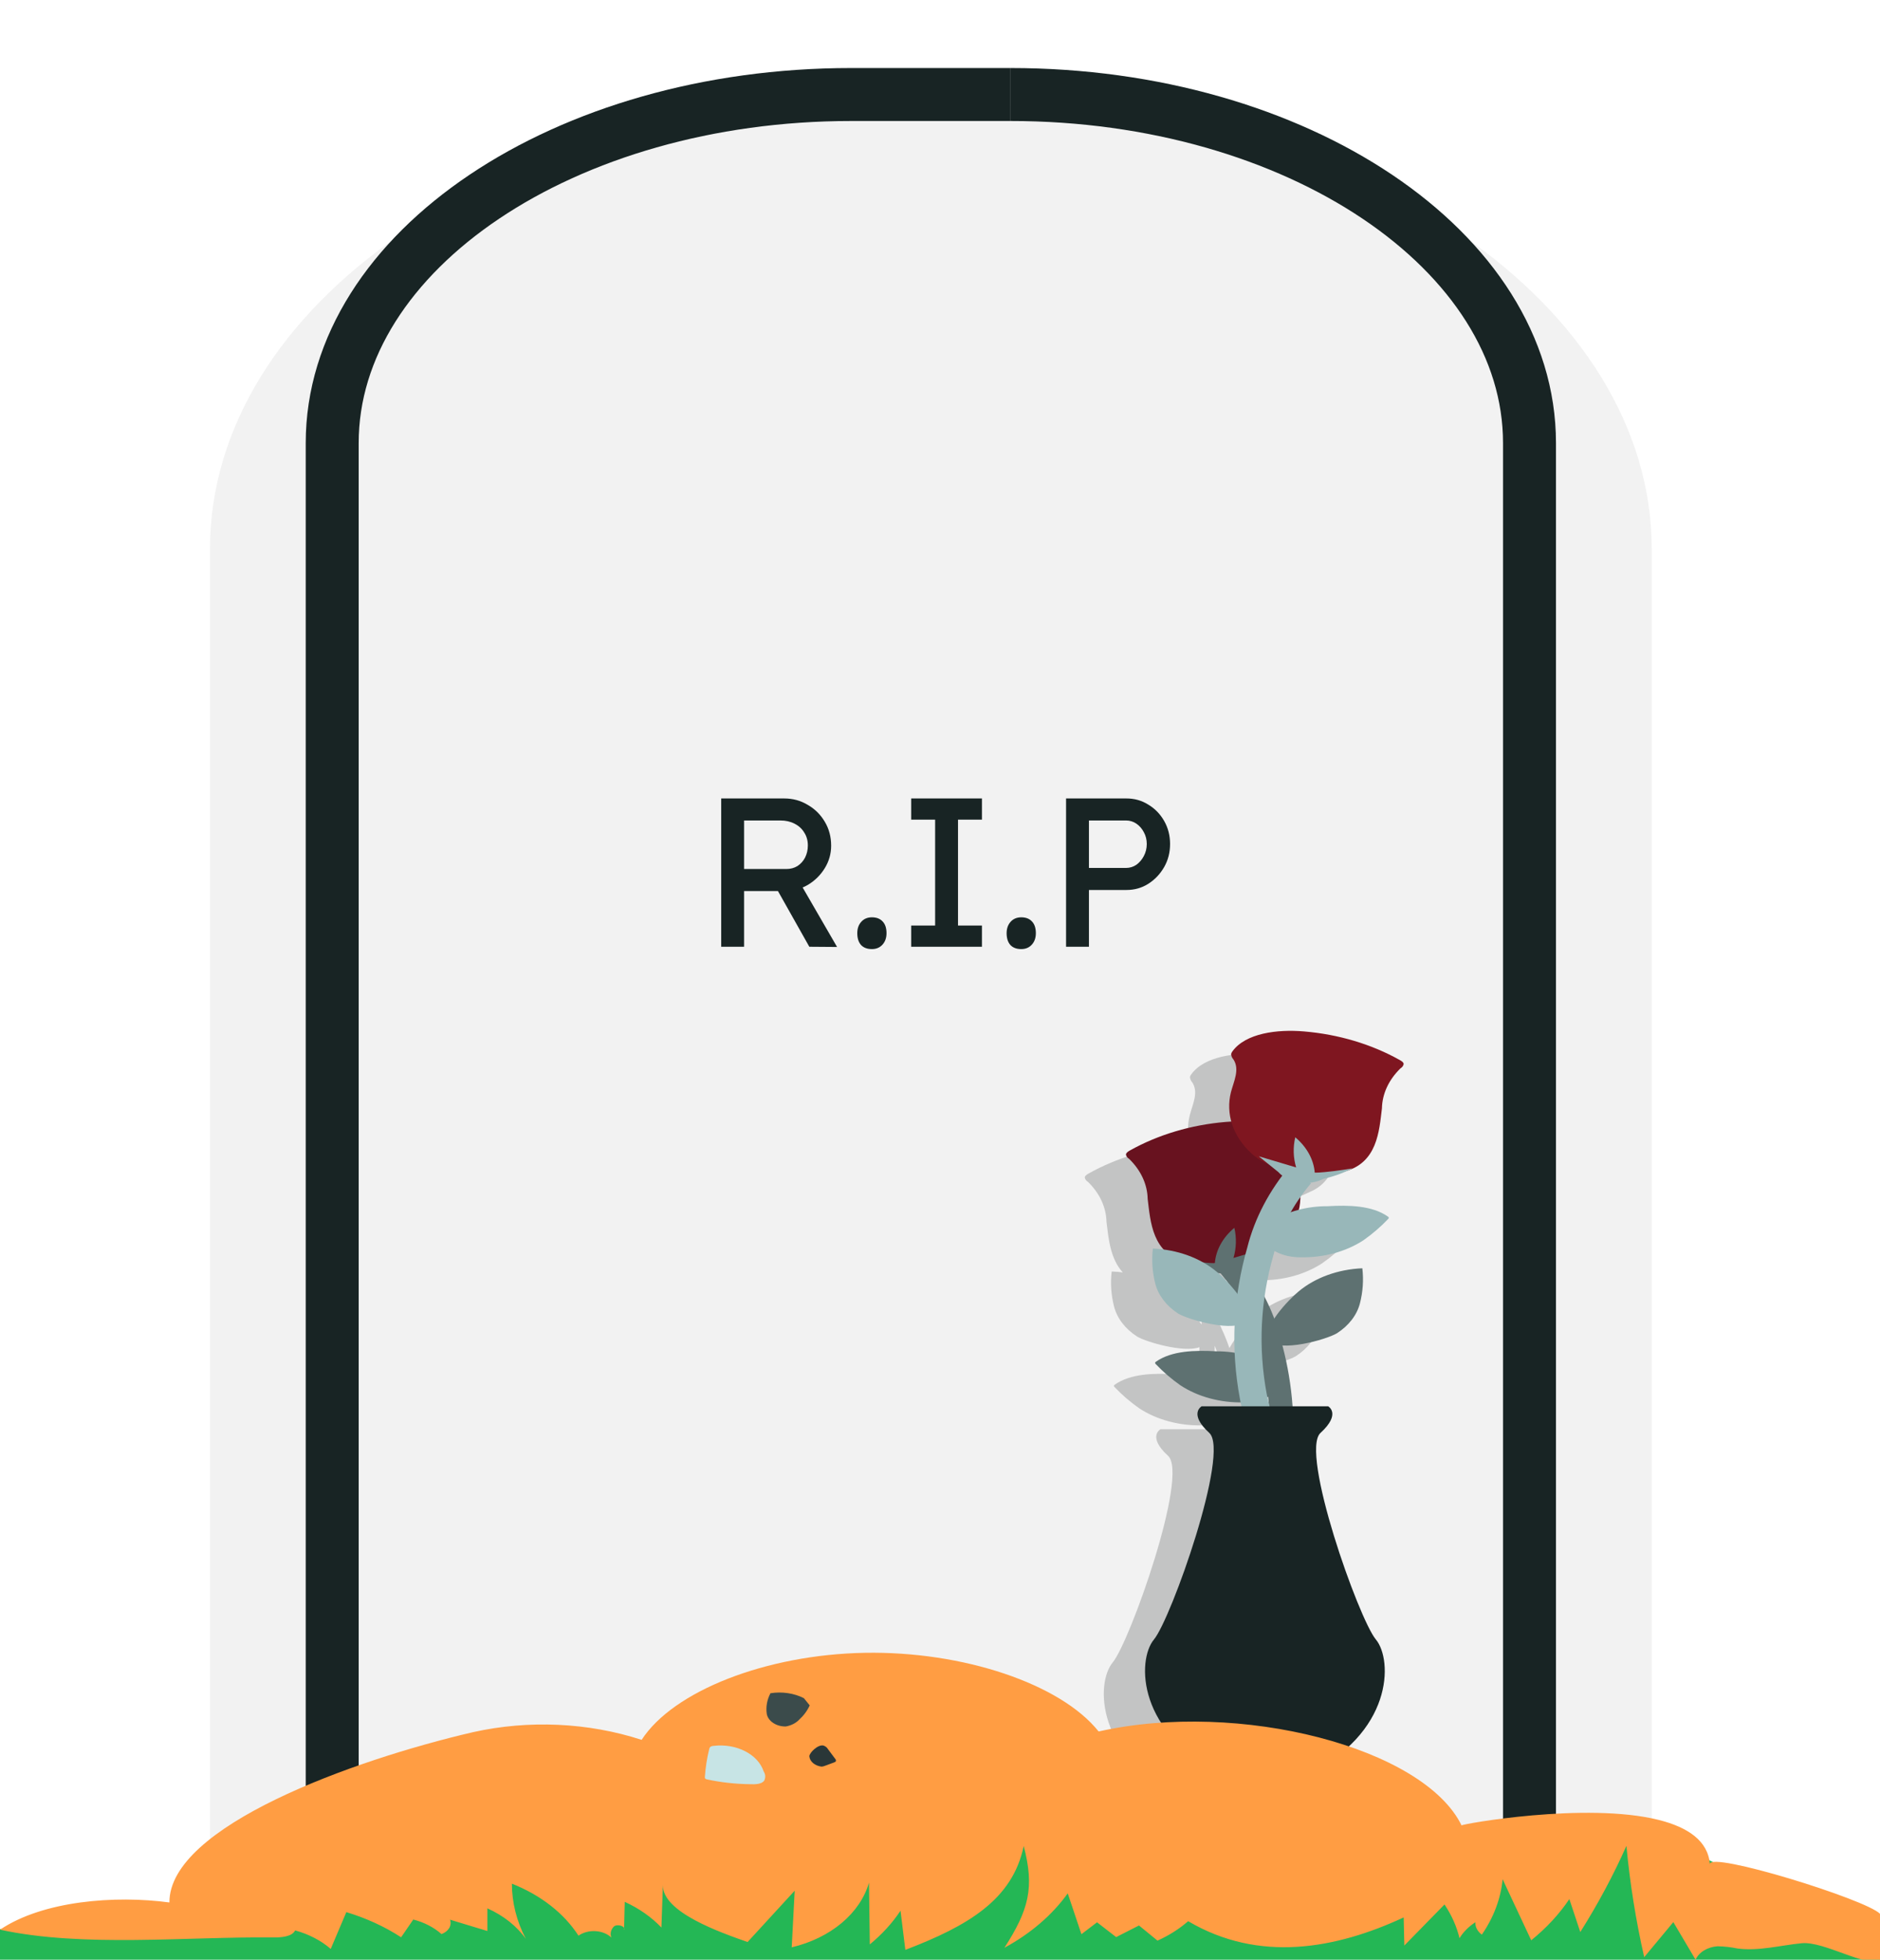 <svg width="71" height="74" viewBox="0 0 71 74" fill="none" xmlns="http://www.w3.org/2000/svg">
<g filter="url(#filter0_d_3179_4047)">
<path d="M38.165 0H35.154H32.143C18.826 0 7.93 7.529 7.93 16.73V69.638H62.379V16.73C62.379 7.529 51.483 0 38.165 0Z" fill="#F2F2F2"/>
</g>
<path d="M12.546 70.469V16.73C12.546 9.473 21.337 3.569 32.143 3.569H38.165" stroke="#182424" stroke-width="2" stroke-miterlimit="10"/>
<path d="M38.165 3.569C48.972 3.569 57.763 9.473 57.763 16.73V70.469" stroke="#182424" stroke-width="2" stroke-miterlimit="10"/>
<path d="M27.237 35.75V30.15H29.621C29.941 30.15 30.235 30.23 30.501 30.39C30.773 30.545 30.989 30.758 31.149 31.03C31.309 31.297 31.389 31.598 31.389 31.934C31.389 32.238 31.309 32.521 31.149 32.782C30.989 33.043 30.776 33.254 30.509 33.414C30.242 33.569 29.947 33.646 29.621 33.646H28.101V35.75H27.237ZM30.565 35.75L29.141 33.222L30.029 33.022L31.613 35.758L30.565 35.75ZM28.101 32.814H29.701C29.856 32.814 29.994 32.777 30.117 32.702C30.24 32.622 30.336 32.515 30.405 32.382C30.474 32.243 30.509 32.091 30.509 31.926C30.509 31.739 30.464 31.577 30.373 31.438C30.288 31.294 30.165 31.182 30.005 31.102C29.851 31.022 29.674 30.982 29.477 30.982H28.101V32.814ZM32.928 35.838C32.752 35.838 32.616 35.787 32.52 35.686C32.424 35.579 32.376 35.43 32.376 35.238C32.376 35.062 32.426 34.918 32.528 34.806C32.629 34.694 32.762 34.638 32.928 34.638C33.104 34.638 33.24 34.691 33.336 34.798C33.432 34.899 33.48 35.046 33.48 35.238C33.48 35.414 33.429 35.558 33.328 35.67C33.226 35.782 33.093 35.838 32.928 35.838ZM34.412 35.75V34.95H35.316V30.95H34.412V30.15H37.084V30.95H36.18V34.95H37.084V35.75H34.412ZM38.568 35.838C38.392 35.838 38.256 35.787 38.16 35.686C38.064 35.579 38.016 35.43 38.016 35.238C38.016 35.062 38.067 34.918 38.168 34.806C38.27 34.694 38.403 34.638 38.568 34.638C38.744 34.638 38.88 34.691 38.976 34.798C39.072 34.899 39.12 35.046 39.12 35.238C39.12 35.414 39.07 35.558 38.968 35.67C38.867 35.782 38.734 35.838 38.568 35.838ZM40.261 35.75V30.15H42.541C42.845 30.15 43.119 30.227 43.365 30.382C43.615 30.531 43.815 30.737 43.965 30.998C44.114 31.259 44.189 31.55 44.189 31.87C44.189 32.19 44.114 32.481 43.965 32.742C43.815 33.003 43.615 33.214 43.365 33.374C43.119 33.529 42.845 33.606 42.541 33.606H41.125V35.75H40.261ZM41.125 32.774H42.525C42.669 32.774 42.799 32.734 42.917 32.654C43.034 32.569 43.127 32.459 43.197 32.326C43.271 32.187 43.309 32.035 43.309 31.87C43.309 31.705 43.271 31.555 43.197 31.422C43.127 31.289 43.034 31.182 42.917 31.102C42.799 31.022 42.669 30.982 42.525 30.982H41.125V32.774Z" fill="#182424"/>
<path opacity="0.2" d="M48.428 45.38C48.8 45.293 49.154 45.165 49.481 45.002C50.468 44.581 50.539 43.492 50.635 42.721C50.646 42.171 50.892 41.639 51.335 41.209C51.401 41.169 51.444 41.111 51.455 41.047C51.447 41.015 51.429 40.984 51.404 40.958C51.379 40.931 51.346 40.909 51.308 40.894C50.244 40.297 48.997 39.925 47.69 39.814C46.681 39.727 45.487 39.882 44.99 40.566C44.964 40.597 44.947 40.633 44.939 40.67C44.944 40.744 44.975 40.815 45.03 40.875C45.27 41.25 45.043 41.692 44.935 42.102C44.84 42.472 44.846 42.853 44.952 43.221C44.879 43.224 44.804 43.226 44.733 43.232C43.426 43.342 42.178 43.715 41.114 44.312C41.045 44.351 40.971 44.398 40.968 44.465C40.979 44.529 41.022 44.587 41.087 44.627C41.531 45.057 41.777 45.589 41.788 46.14C41.862 46.737 41.924 47.527 42.404 48.047C42.265 48.028 42.125 48.016 41.984 48.012C41.932 48.456 41.962 48.903 42.075 49.34C42.19 49.781 42.495 50.178 42.941 50.467C43.299 50.681 44.716 51.089 45.299 50.87C45.282 51.245 45.286 51.622 45.305 51.999C44.999 51.945 44.689 51.91 44.376 51.894C43.58 51.847 42.695 51.867 42.103 52.284C42.086 52.294 42.074 52.308 42.067 52.323C42.067 52.334 42.07 52.345 42.075 52.355C42.081 52.365 42.089 52.375 42.099 52.382C42.373 52.671 42.684 52.939 43.026 53.18C43.688 53.612 44.531 53.84 45.396 53.822C45.442 53.822 45.489 53.817 45.536 53.814C45.547 53.866 45.559 53.918 45.571 53.97H43.825C43.825 53.97 43.32 54.248 44.113 54.972C44.906 55.697 42.671 61.994 42.023 62.774C41.374 63.554 41.374 66.341 44.689 67.901L45.866 67.936V67.957L46.214 67.947L46.562 67.957V67.936L47.739 67.901C51.054 66.341 51.054 63.554 50.406 62.774C49.757 61.994 47.524 55.696 48.316 54.972C49.108 54.249 48.604 53.97 48.604 53.97H47.051C46.997 53.184 46.864 52.403 46.653 51.633C47.272 51.8 48.596 51.416 48.94 51.209C49.385 50.921 49.691 50.524 49.806 50.084C49.918 49.647 49.949 49.2 49.897 48.756C48.976 48.795 48.111 49.11 47.486 49.635C47.047 50.011 46.691 50.44 46.431 50.905C46.306 50.545 46.154 50.191 45.976 49.844C46.052 49.275 46.172 48.709 46.333 48.15C46.337 48.136 46.342 48.122 46.346 48.106C46.39 48.08 46.438 48.057 46.48 48.028C46.528 48.069 46.582 48.106 46.64 48.139C46.916 48.276 47.239 48.347 47.567 48.342C48.432 48.36 49.275 48.132 49.936 47.7C50.279 47.459 50.59 47.191 50.865 46.902C50.875 46.895 50.883 46.885 50.888 46.875C50.893 46.865 50.896 46.854 50.895 46.843C50.89 46.827 50.877 46.813 50.86 46.803C50.269 46.387 49.383 46.366 48.587 46.413C48.218 46.431 47.852 46.477 47.494 46.551C47.563 46.265 47.571 45.972 47.52 45.684C47.563 45.628 47.608 45.574 47.652 45.52C47.919 45.508 48.181 45.461 48.428 45.38ZM44.404 48.898C44.539 48.928 44.679 48.943 44.819 48.942C45.041 49.213 45.236 49.498 45.402 49.792C45.391 49.866 45.38 49.939 45.371 50.013C45.116 49.609 44.79 49.234 44.404 48.898ZM46.491 53.97H46.155C46.133 53.883 46.114 53.801 46.099 53.716C46.178 53.69 46.253 53.657 46.323 53.619C46.391 53.58 46.453 53.535 46.507 53.484C46.525 53.645 46.54 53.807 46.552 53.97H46.491ZM46.128 51.558C46.203 51.819 46.26 52.081 46.316 52.344C46.184 52.267 46.039 52.201 45.887 52.15C45.858 51.703 45.855 51.258 45.878 50.812C45.968 51.049 46.052 51.296 46.129 51.559L46.128 51.558ZM45.307 48.811C45.422 48.749 45.529 48.678 45.625 48.599C45.585 48.764 45.55 48.929 45.518 49.094C45.451 48.999 45.381 48.904 45.308 48.812L45.307 48.811Z" fill="#080C0C"/>
<path d="M43.343 45.273C43.332 44.722 43.086 44.19 42.643 43.76C42.61 43.74 42.582 43.716 42.562 43.688C42.541 43.66 42.528 43.63 42.523 43.598C42.526 43.532 42.6 43.483 42.669 43.444C43.734 42.847 44.981 42.475 46.288 42.365C47.297 42.281 48.49 42.432 48.988 43.116C49.014 43.148 49.031 43.184 49.038 43.221C49.033 43.295 49.002 43.366 48.949 43.426C48.707 43.802 48.934 44.243 49.043 44.653C49.147 45.059 49.132 45.477 48.999 45.877C48.866 46.277 48.619 46.649 48.276 46.965C48.13 47.104 47.957 47.224 47.763 47.321C46.845 47.67 45.809 47.79 44.799 47.665C43.507 47.355 43.448 46.117 43.343 45.273Z" fill="#68121F"/>
<path d="M45.55 47.932C45.822 48.069 46.152 48.119 46.47 48.071C46.789 48.023 47.071 47.88 47.256 47.674L47.992 47.081L46.583 47.501C46.693 47.127 46.704 46.74 46.616 46.363C46.177 46.731 45.916 47.206 45.879 47.706C45.398 47.676 44.921 47.618 44.451 47.533C44.789 47.708 45.16 47.843 45.55 47.932Z" fill="#5E7171"/>
<path d="M46.415 47.769C47.156 48.644 47.669 49.623 47.928 50.65C48.766 53.552 48.487 56.58 47.127 59.361" stroke="#5E7171" stroke-width="0.889" stroke-miterlimit="10"/>
<path d="M49.04 48.768C49.665 48.244 50.529 47.93 51.45 47.891C51.502 48.335 51.471 48.782 51.358 49.22C51.243 49.66 50.938 50.056 50.492 50.344C50.086 50.588 48.311 51.081 47.947 50.622C47.598 50.179 48.682 49.06 49.04 48.768Z" fill="#5E7171"/>
<path d="M45.932 51.026C45.135 50.981 44.251 51.001 43.659 51.417C43.642 51.427 43.629 51.441 43.623 51.456C43.623 51.467 43.626 51.478 43.631 51.488C43.636 51.498 43.644 51.508 43.654 51.515C43.929 51.804 44.24 52.072 44.583 52.313C45.244 52.745 46.087 52.973 46.952 52.955C47.28 52.96 47.603 52.889 47.879 52.752C47.996 52.691 48.095 52.61 48.169 52.517C48.243 52.424 48.29 52.319 48.308 52.21C48.325 52.102 48.312 51.992 48.27 51.887C48.228 51.782 48.158 51.686 48.064 51.604C47.462 51.226 46.708 51.022 45.932 51.026Z" fill="#5E7171"/>
<path d="M52.19 41.854C52.201 41.304 52.447 40.772 52.89 40.342C52.956 40.302 52.999 40.244 53.01 40.18C53.01 40.114 52.932 40.065 52.863 40.027C51.799 39.43 50.552 39.057 49.245 38.947C48.236 38.86 47.042 39.014 46.545 39.698C46.519 39.73 46.502 39.766 46.494 39.803C46.499 39.877 46.53 39.948 46.584 40.008C46.825 40.383 46.598 40.825 46.489 41.235C46.386 41.641 46.401 42.059 46.533 42.459C46.666 42.859 46.913 43.231 47.256 43.547C47.403 43.686 47.576 43.806 47.77 43.903C48.687 44.252 49.723 44.372 50.733 44.247C52.025 43.937 52.084 42.7 52.19 41.854Z" fill="#7F1620"/>
<path d="M49.982 44.513C49.71 44.651 49.38 44.7 49.062 44.653C48.743 44.605 48.461 44.462 48.276 44.256C48.031 44.058 47.786 43.86 47.54 43.663L48.95 44.083C48.839 43.709 48.828 43.322 48.917 42.944C49.355 43.313 49.615 43.788 49.654 44.288C50.134 44.258 50.611 44.2 51.08 44.115C50.743 44.29 50.372 44.425 49.982 44.513Z" fill="#98B7B9"/>
<path d="M49.117 44.35C48.377 45.226 47.863 46.205 47.604 47.232C47.082 49.037 46.99 50.9 47.333 52.73C47.658 54.477 48.767 56.087 48.78 57.85C48.785 58.534 48.759 59.219 48.702 59.903" stroke="#98B7B9" stroke-width="1.029" stroke-miterlimit="10"/>
<path d="M45.952 48.024C45.327 47.499 44.461 47.184 43.539 47.147C43.488 47.59 43.519 48.038 43.631 48.475C43.746 48.916 44.051 49.313 44.496 49.602C44.903 49.845 46.678 50.339 47.042 49.879C47.392 49.435 46.309 48.317 45.952 48.024Z" fill="#98B7B9"/>
<path d="M50.14 45.547C50.937 45.5 51.822 45.52 52.413 45.937C52.431 45.947 52.444 45.961 52.45 45.977C52.45 45.988 52.447 45.999 52.442 46.009C52.437 46.019 52.428 46.028 52.418 46.036C52.144 46.325 51.833 46.592 51.49 46.834C50.829 47.265 49.985 47.494 49.12 47.476C48.792 47.48 48.47 47.41 48.194 47.272C48.077 47.211 47.978 47.131 47.904 47.037C47.83 46.944 47.783 46.84 47.765 46.731C47.748 46.622 47.761 46.512 47.803 46.407C47.845 46.303 47.915 46.206 48.009 46.125C48.611 45.746 49.365 45.542 50.14 45.547Z" fill="#98B7B9"/>
<path d="M51.961 61.908C51.312 61.128 49.078 54.831 49.871 54.106C50.663 53.382 50.16 53.103 50.16 53.103H45.381C45.381 53.103 44.876 53.382 45.669 54.106C46.461 54.831 44.228 61.128 43.58 61.908C42.931 62.688 42.931 65.475 46.245 67.035L47.422 67.07V67.091L47.77 67.081L48.119 67.091C48.119 67.091 48.119 67.082 48.119 67.07L49.295 67.035C52.609 65.475 52.609 62.688 51.961 61.908Z" fill="#182424"/>
<path d="M0 72.844V74H71V73.711V72.844C71 72.266 70.413 72.266 70.413 72.266L68.653 71.688L66.306 71.109L63.959 69.953L62.785 69.375H61.025L56.917 69.953L48.703 69.375L38.141 68.219L31.686 69.375H21.124L7.628 72.266L0 72.844Z" fill="#24B755"/>
<path d="M62.651 68.723C59.9 68.03 55.174 68.881 55.198 68.929C53.763 65.987 46.809 64.187 41.491 65.381C40.051 63.58 36.37 62.343 32.653 62.411C28.936 62.479 25.429 63.849 24.232 65.698C22.215 65.041 19.968 64.938 17.866 65.407C13.316 66.463 6.384 68.969 6.398 71.838C4.347 71.561 1.626 71.772 0.001 72.866C3.142 73.547 7.058 73.122 10.312 73.159C10.634 73.163 11.035 73.127 11.145 72.893C11.662 73.035 12.125 73.275 12.49 73.592C12.686 73.13 12.883 72.667 13.08 72.203C13.832 72.43 14.531 72.75 15.148 73.153C15.302 72.929 15.455 72.705 15.608 72.482C16.02 72.588 16.388 72.778 16.673 73.032C16.801 72.985 16.904 72.905 16.964 72.806C17.023 72.706 17.034 72.593 16.996 72.488L18.407 72.916C18.407 72.631 18.407 72.345 18.407 72.06C19.018 72.335 19.52 72.733 19.859 73.213C19.512 72.551 19.333 71.843 19.332 71.128C20.42 71.558 21.302 72.246 21.847 73.092C21.933 73.031 22.034 72.985 22.145 72.955C22.255 72.926 22.372 72.914 22.488 72.921C22.604 72.927 22.718 72.952 22.821 72.994C22.925 73.036 23.016 73.093 23.09 73.163C23.061 73.092 23.055 73.016 23.072 72.942C23.09 72.868 23.13 72.799 23.19 72.74C23.333 72.639 23.642 72.74 23.568 72.88C23.577 72.525 23.585 72.169 23.594 71.814C24.135 72.062 24.606 72.393 24.979 72.785C24.999 72.248 25.018 71.71 25.035 71.173C25 72.209 27.234 72.979 28.233 73.332C28.827 72.686 29.42 72.04 30.012 71.394C29.975 72.107 29.937 72.82 29.9 73.532C30.622 73.361 31.272 73.044 31.785 72.615C32.297 72.186 32.654 71.66 32.818 71.09C32.828 71.867 32.838 72.644 32.849 73.421C33.311 73.041 33.702 72.613 34.009 72.149C34.069 72.642 34.13 73.135 34.191 73.628C36.563 72.722 38.243 71.727 38.661 69.706C39.075 71.275 38.855 72.115 37.932 73.549C38.921 73.014 39.739 72.311 40.324 71.495C40.497 72.009 40.669 72.523 40.841 73.036L41.431 72.587L42.153 73.146L43.015 72.707L43.714 73.279C44.148 73.084 44.539 72.836 44.872 72.545C47.545 74.122 50.44 73.597 53.011 72.403C53.019 72.756 53.027 73.11 53.036 73.464C53.541 72.948 54.047 72.431 54.553 71.914C54.822 72.315 55.013 72.743 55.12 73.187C55.26 72.955 55.465 72.749 55.719 72.585C55.714 72.672 55.733 72.758 55.775 72.839C55.817 72.92 55.881 72.992 55.963 73.052C56.41 72.405 56.678 71.692 56.748 70.961C57.108 71.729 57.468 72.498 57.828 73.266C58.402 72.803 58.887 72.279 59.268 71.71C59.405 72.125 59.543 72.54 59.681 72.955C60.347 71.899 60.929 70.813 61.423 69.702C61.555 71.11 61.779 72.512 62.095 73.903C62.462 73.462 62.828 73.021 63.195 72.58C63.474 73.054 63.755 73.527 64.035 74C64.095 73.862 64.206 73.74 64.354 73.65C64.502 73.559 64.68 73.504 64.868 73.492C65.121 73.497 65.372 73.525 65.616 73.576C66.422 73.683 67.232 73.456 68.043 73.377C68.893 73.293 70.516 74.323 71 74C71.599 73.6 71.326 72.607 71 72.266C70.479 71.722 64.536 69.884 64.575 70.391C64.506 69.504 63.731 68.995 62.651 68.723Z" fill="#FF9D43"/>
<path d="M30.36 64.124C29.988 63.935 29.534 63.868 29.097 63.937C28.967 64.184 28.919 64.454 28.958 64.72C28.983 64.852 29.069 64.972 29.2 65.059C29.331 65.147 29.498 65.194 29.671 65.193C29.872 65.159 30.052 65.07 30.175 64.942C30.352 64.781 30.49 64.596 30.579 64.396L30.36 64.124Z" fill="#3B4B4B"/>
<path d="M26.952 65.925C26.902 65.926 26.855 65.942 26.819 65.969C26.8 65.99 26.788 66.016 26.785 66.042C26.699 66.39 26.644 66.743 26.62 67.097C26.615 67.12 26.62 67.144 26.636 67.163C26.653 67.177 26.675 67.187 26.7 67.191C27.229 67.305 27.774 67.365 28.322 67.372C28.519 67.381 28.756 67.374 28.858 67.244C28.888 67.187 28.902 67.126 28.899 67.065C28.896 67.004 28.876 66.944 28.84 66.889C28.737 66.575 28.486 66.303 28.137 66.125C27.788 65.947 27.365 65.875 26.952 65.925Z" fill="#C7E4E5"/>
<path d="M31.096 65.912C31.172 65.937 31.232 65.984 31.264 66.042L31.539 66.41C31.553 66.424 31.564 66.441 31.568 66.458C31.572 66.476 31.571 66.494 31.564 66.512C31.547 66.529 31.524 66.543 31.498 66.551L31.162 66.675C31.121 66.693 31.077 66.704 31.031 66.709C30.906 66.695 30.791 66.647 30.706 66.575C30.622 66.503 30.572 66.41 30.565 66.313C30.579 66.174 30.891 65.866 31.096 65.912Z" fill="#2A3738"/>
<defs>
<filter id="filter0_d_3179_4047" x="3.93" y="0" width="62.448" height="77.638" filterUnits="userSpaceOnUse" color-interpolation-filters="sRGB">
<feFlood flood-opacity="0" result="BackgroundImageFix"/>
<feColorMatrix in="SourceAlpha" type="matrix" values="0 0 0 0 0 0 0 0 0 0 0 0 0 0 0 0 0 0 127 0" result="hardAlpha"/>
<feOffset dy="4"/>
<feGaussianBlur stdDeviation="2"/>
<feComposite in2="hardAlpha" operator="out"/>
<feColorMatrix type="matrix" values="0 0 0 0 0 0 0 0 0 0 0 0 0 0 0 0 0 0 0.25 0"/>
<feBlend mode="normal" in2="BackgroundImageFix" result="effect1_dropShadow_3179_4047"/>
<feBlend mode="normal" in="SourceGraphic" in2="effect1_dropShadow_3179_4047" result="shape"/>
</filter>
</defs>
</svg>
